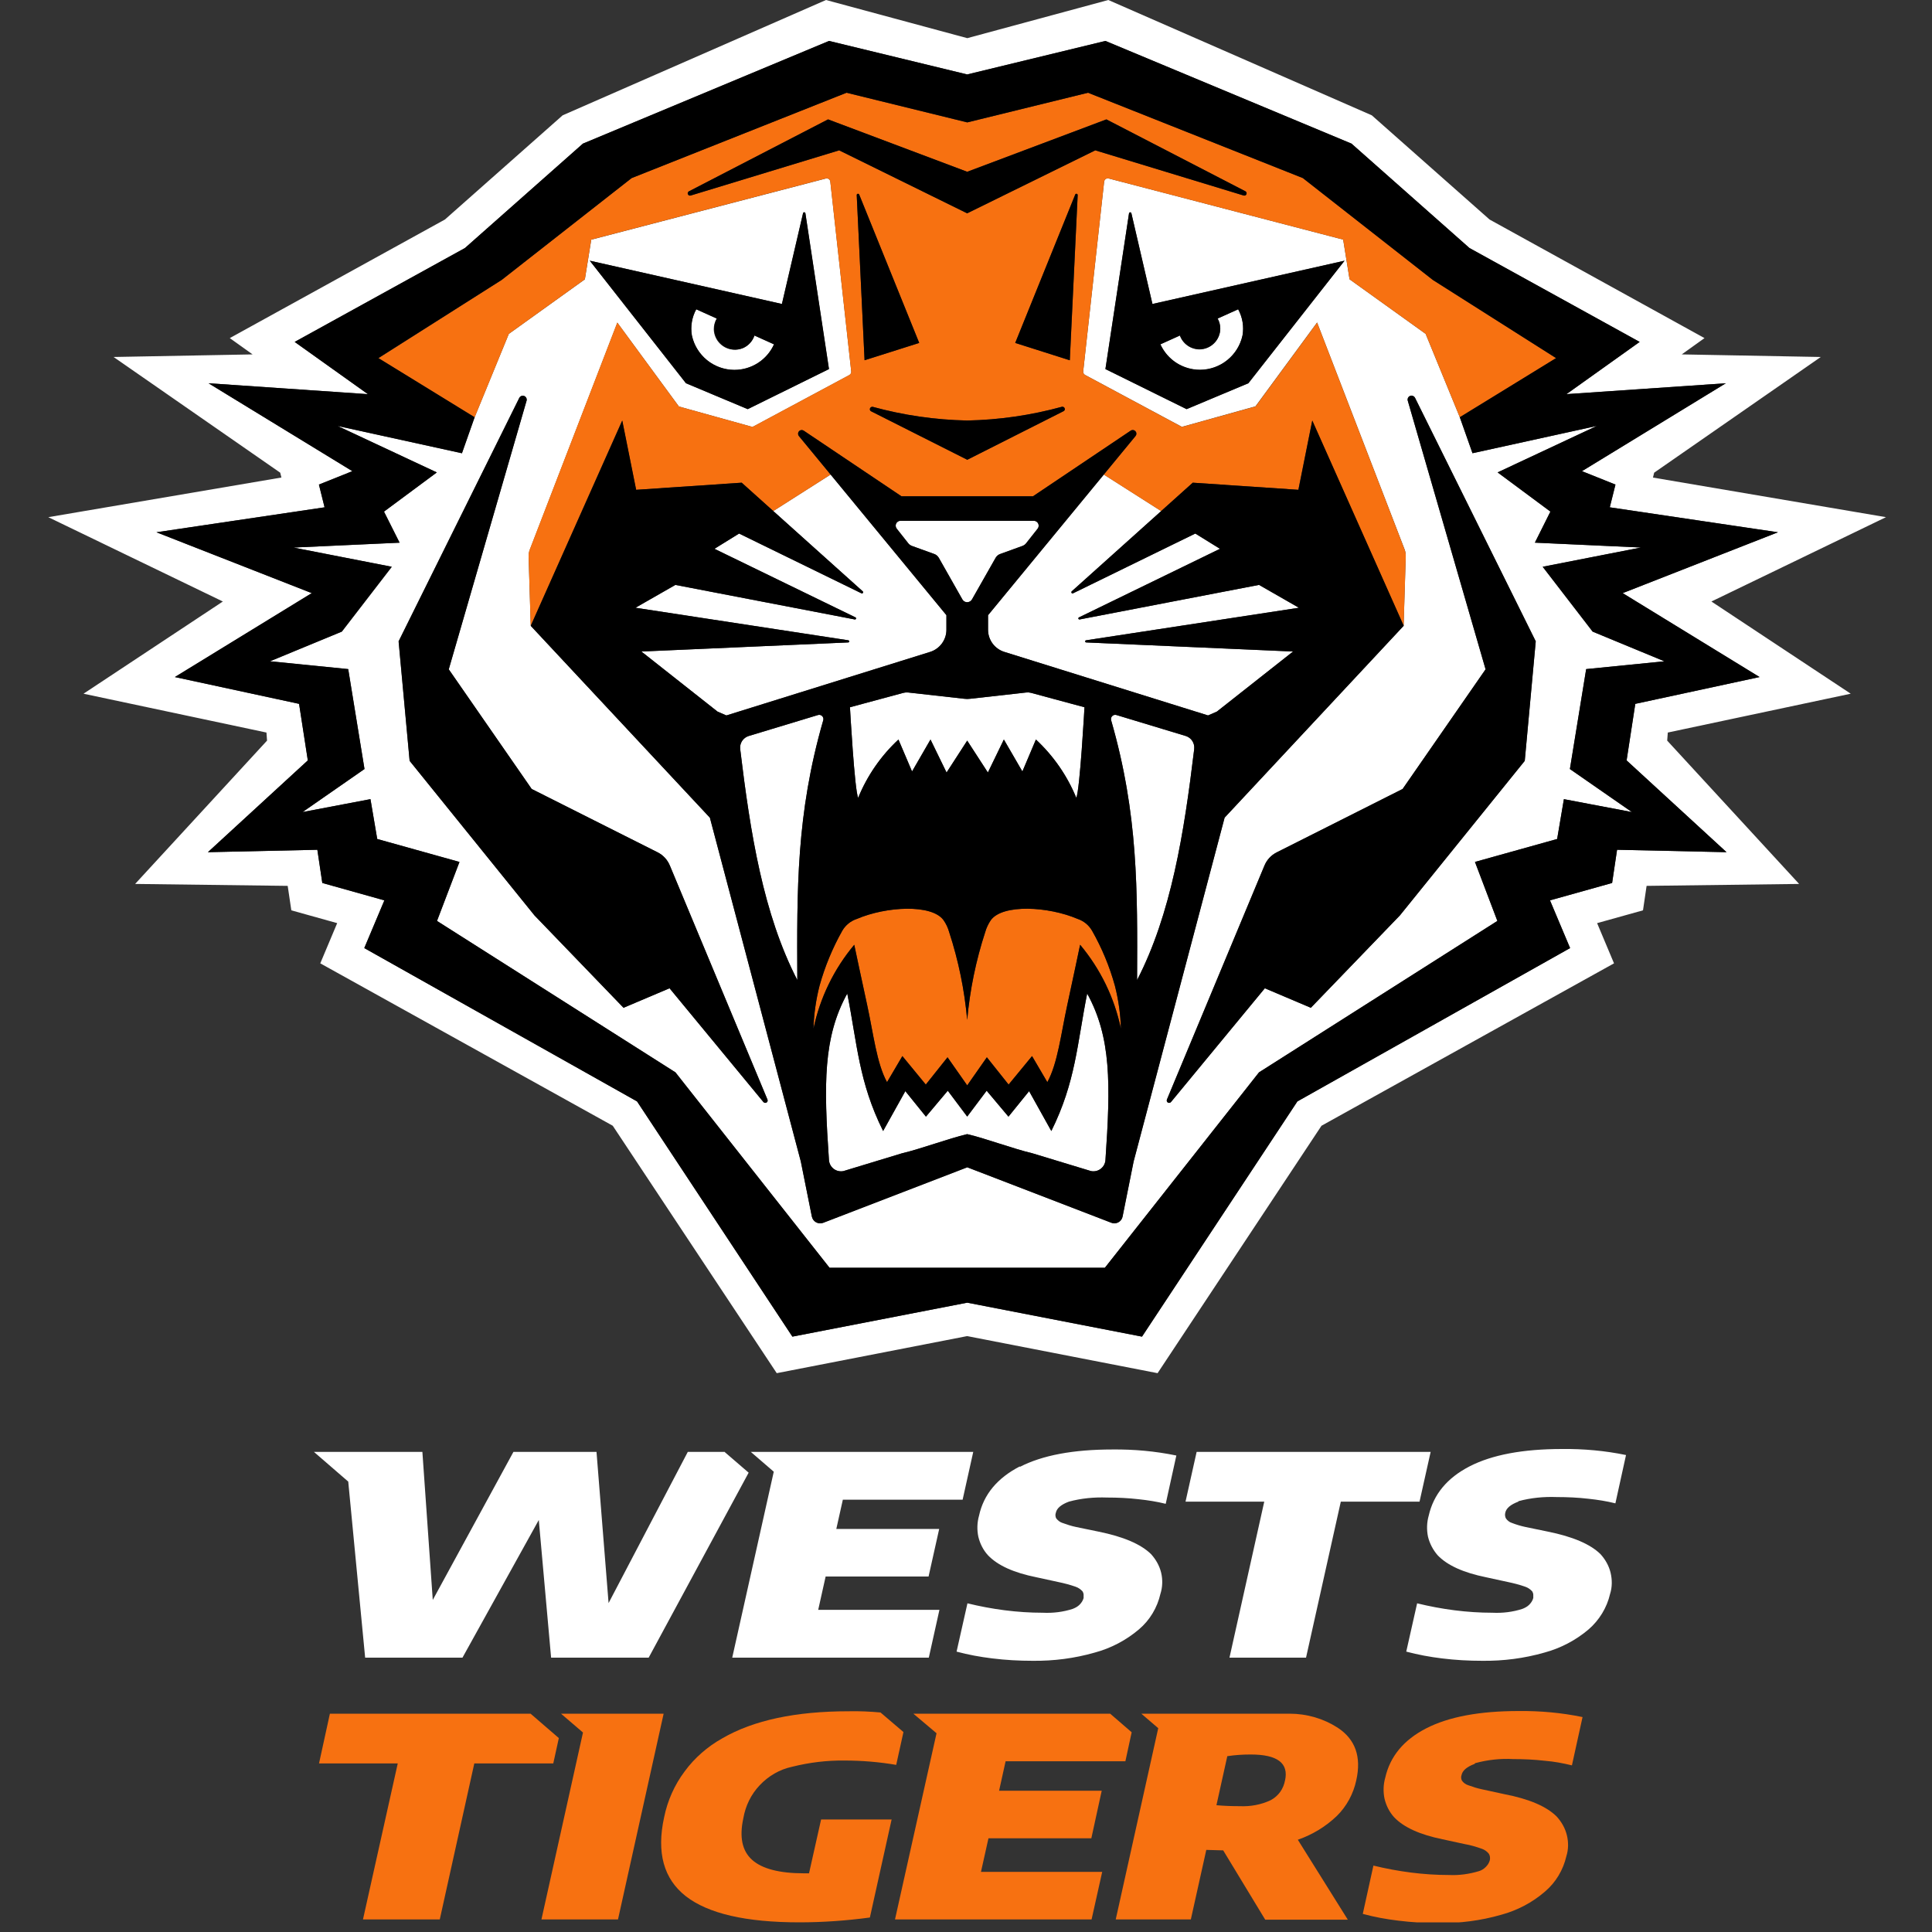 <svg width="80" height="80" viewBox="0 0 80 80" fill="none" xmlns="http://www.w3.org/2000/svg">
<rect x="0" y="0" width="80" height="80" fill="#333333" stroke="none"/>
<path d="M68.446 19.775L68.495 19.573L75.395 14.782L69.638 14.675L70.58 14L61.68 9.09L56.803 4.775L45.893 0L40.053 1.58L34.203 0L23.298 4.775L18.423 9.09L9.515 14L10.46 14.675L4.703 14.782L11.603 19.573L11.653 19.773L2 21.415L9.228 24.907L3.458 28.725L11.033 30.333L11.058 30.667L5.595 36.602L11.913 36.682L12.063 37.695L13.962 38.225L13.262 39.89L25.373 46.615L32.163 56.86L40.048 55.325L47.933 56.86L54.72 46.615L66.833 39.89L66.133 38.225L68.033 37.695L68.182 36.682L74.498 36.602L69.035 30.667L69.06 30.333L76.635 28.725L70.866 24.907L78.095 21.415L68.446 19.775ZM72.858 28.035L67.713 29.145L67.353 31.487L71.49 35.287L66.958 35.187L66.753 36.562L64.18 37.282L65.013 39.258L53.72 45.607L47.288 55.347L40.05 53.942L32.813 55.347L26.38 45.607L15.086 39.258L15.918 37.282L13.348 36.562L13.142 35.187L8.61 35.287L12.748 31.487L12.386 29.145L7.242 28.035L12.91 24.56L6.478 22.04L13.44 21.007L13.206 20.065L14.59 19.51L8.635 15.87L15.235 16.32L12.202 14.158L19.253 10.27L24.138 5.947L34.328 1.695L40.05 3.082L45.773 1.695L55.962 5.947L60.848 10.27L67.895 14.158L64.862 16.322L71.462 15.87L65.506 19.51L66.893 20.065L66.658 21.007L73.62 22.04L67.19 24.56L72.858 28.035ZM67.946 22.673L63.555 22.47L64.198 21.182L62.01 19.562L66.122 17.638L60.973 18.767L60.448 17.278L59.033 13.825L55.882 11.565L55.618 9.922L45.908 7.39L45.87 7.385C45.833 7.385 45.797 7.399 45.769 7.425C45.741 7.45 45.724 7.485 45.72 7.522L44.853 15.375C44.849 15.405 44.855 15.435 44.868 15.462C44.882 15.489 44.904 15.511 44.93 15.525L48.94 17.675L51.986 16.825L54.538 13.353L58.163 22.753C58.198 22.849 58.213 22.951 58.208 23.053L58.12 25.91L50.706 33.855L46.938 48.09L46.48 50.373C46.47 50.423 46.45 50.47 46.419 50.511C46.389 50.552 46.351 50.585 46.306 50.61C46.261 50.634 46.212 50.648 46.161 50.651C46.111 50.654 46.06 50.646 46.013 50.627L40.053 48.338L34.086 50.635C34.038 50.653 33.987 50.66 33.937 50.657C33.886 50.653 33.837 50.638 33.792 50.614C33.748 50.59 33.709 50.556 33.679 50.515C33.649 50.474 33.628 50.427 33.618 50.378L33.16 48.095L29.395 33.86L21.978 25.915L21.89 23.06C21.886 22.958 21.902 22.855 21.94 22.76L25.563 13.36L28.113 16.833L31.16 17.68L35.17 15.53C35.197 15.515 35.218 15.493 35.232 15.467C35.246 15.44 35.252 15.41 35.248 15.38L34.383 7.525C34.38 7.487 34.362 7.453 34.335 7.427C34.307 7.402 34.271 7.388 34.234 7.387C34.221 7.387 34.208 7.389 34.195 7.393L24.483 9.925L24.218 11.567L21.068 13.827L19.653 17.278L19.128 18.77L13.978 17.638L18.088 19.562L15.9 21.187L16.546 22.473L12.153 22.673L16.223 23.473L14.153 26.155L11.18 27.385L14.42 27.707L15.093 31.845L12.528 33.627L15.34 33.093L15.62 34.742L19.026 35.693L18.095 38.135L27.97 44.405L34.35 52.498H45.75L52.133 44.405L62.003 38.135L61.075 35.693L64.478 34.742L64.758 33.093L67.573 33.627L65.008 31.845L65.68 27.707L68.918 27.382L65.948 26.155L63.878 23.47L67.946 22.675V22.673ZM43.533 46.833L42.613 45.182L41.758 46.238L40.855 45.162L40.05 46.235L39.246 45.165L38.343 46.238L37.488 45.182L36.568 46.833C35.558 44.805 35.498 43.233 35.083 41.14C34.083 42.955 34.108 44.875 34.326 48.04C34.331 48.111 34.351 48.18 34.385 48.242C34.419 48.305 34.466 48.359 34.523 48.402C34.58 48.444 34.645 48.474 34.715 48.489C34.784 48.505 34.856 48.505 34.926 48.49L37.35 47.755C38.123 47.575 39.28 47.142 40.05 46.962C40.82 47.142 41.975 47.575 42.748 47.755L45.173 48.493C45.242 48.507 45.314 48.506 45.383 48.49C45.452 48.475 45.517 48.445 45.574 48.402C45.63 48.36 45.678 48.306 45.712 48.243C45.746 48.182 45.767 48.113 45.773 48.042C45.99 44.875 46.015 42.955 45.018 41.14C44.6 43.23 44.543 44.805 43.533 46.833ZM63.135 31.505L57.966 37.905L54.278 41.73L52.373 40.922L48.486 45.633C48.47 45.65 48.449 45.662 48.426 45.667C48.402 45.671 48.378 45.666 48.358 45.654C48.338 45.642 48.322 45.623 48.315 45.6C48.309 45.578 48.31 45.554 48.318 45.533L52.36 35.833C52.46 35.599 52.639 35.408 52.866 35.293L58.078 32.67L61.515 27.715L58.29 16.582L58.288 16.553C58.288 16.463 58.361 16.39 58.45 16.39C58.508 16.39 58.561 16.421 58.59 16.47L63.59 26.558L63.135 31.505ZM31.61 45.633L27.723 40.922L25.818 41.73L22.13 37.905L16.96 31.505L16.503 26.555L21.503 16.47C21.517 16.443 21.538 16.421 21.563 16.405C21.589 16.39 21.618 16.382 21.648 16.382C21.735 16.382 21.81 16.455 21.81 16.545L21.806 16.582L18.58 27.715L22.015 32.67L27.23 35.295C27.455 35.407 27.635 35.6 27.733 35.835L31.778 45.53C31.787 45.553 31.788 45.577 31.781 45.6C31.774 45.623 31.758 45.643 31.738 45.655C31.717 45.666 31.694 45.67 31.671 45.666C31.648 45.662 31.628 45.65 31.613 45.633H31.61ZM33.873 29.607L31.003 30.478C30.891 30.512 30.794 30.584 30.729 30.682C30.665 30.781 30.637 30.898 30.65 31.015C31.07 34.515 31.606 37.847 33.015 40.582C33 36.853 32.966 33.72 34.09 29.825C34.099 29.794 34.099 29.762 34.091 29.732C34.084 29.701 34.068 29.673 34.046 29.65C34.023 29.628 33.995 29.613 33.965 29.605C33.935 29.598 33.903 29.598 33.873 29.607ZM49.098 30.475L46.228 29.607C46.206 29.601 46.182 29.598 46.158 29.601C46.135 29.604 46.112 29.611 46.092 29.623C46.072 29.635 46.054 29.651 46.04 29.669C46.026 29.688 46.016 29.71 46.01 29.733C46.002 29.763 46.002 29.795 46.01 29.825C47.135 33.72 47.1 36.85 47.086 40.582C48.495 37.847 49.028 34.515 49.45 31.015C49.465 30.898 49.437 30.78 49.372 30.681C49.308 30.582 49.211 30.509 49.098 30.475ZM37.203 30.625L37.766 31.945L38.53 30.622L39.195 31.987L40.05 30.667L40.906 31.99L41.568 30.622L42.335 31.945L42.895 30.622C43.62 31.296 44.19 32.119 44.566 33.035C44.715 32.738 44.906 29.285 44.906 29.285L42.686 28.687C42.622 28.671 42.556 28.667 42.49 28.675L40.17 28.935C40.09 28.945 40.008 28.945 39.928 28.935L37.608 28.675C37.544 28.668 37.478 28.672 37.415 28.687L35.195 29.287C35.195 29.287 35.386 32.738 35.535 33.035C35.909 32.119 36.478 31.296 37.203 30.622V30.625ZM35.668 24.567L30.603 22.093L29.583 22.725L35.423 25.565C35.433 25.57 35.44 25.578 35.445 25.588C35.449 25.598 35.45 25.609 35.448 25.62C35.443 25.63 35.435 25.639 35.426 25.645C35.415 25.65 35.404 25.652 35.393 25.65L27.968 24.22L26.313 25.167L35.126 26.513C35.135 26.513 35.146 26.52 35.153 26.527C35.161 26.536 35.165 26.547 35.164 26.559C35.164 26.571 35.159 26.582 35.15 26.59C35.142 26.598 35.131 26.602 35.12 26.602L26.558 26.978L29.71 29.465L30.078 29.625L38.513 26.993C38.913 26.867 39.188 26.495 39.188 26.078V25.473L34.393 19.65L32.018 21.162L35.723 24.487C35.731 24.496 35.736 24.506 35.738 24.518C35.738 24.527 35.738 24.54 35.73 24.55C35.724 24.559 35.714 24.567 35.703 24.57C35.691 24.573 35.679 24.572 35.668 24.567ZM40.913 26.078C40.913 26.498 41.188 26.87 41.588 26.995L50.023 29.625L50.388 29.467L53.543 26.978L44.978 26.602C44.966 26.602 44.954 26.598 44.946 26.589C44.938 26.581 44.933 26.57 44.933 26.558C44.933 26.533 44.953 26.515 44.975 26.513L53.786 25.167L52.135 24.218L44.706 25.65C44.695 25.65 44.683 25.65 44.675 25.645C44.66 25.638 44.653 25.622 44.653 25.605C44.653 25.587 44.663 25.573 44.678 25.565L50.518 22.725L49.495 22.093L44.433 24.567C44.422 24.572 44.41 24.573 44.398 24.57C44.387 24.567 44.377 24.559 44.37 24.55C44.355 24.53 44.36 24.502 44.378 24.485L48.083 21.162L45.708 19.65L40.913 25.475V26.078ZM40.05 24.933C40.133 24.934 40.21 24.89 40.25 24.818L41.226 23.095C41.267 23.022 41.334 22.967 41.413 22.94L42.33 22.607C42.391 22.587 42.445 22.55 42.486 22.5L42.966 21.893C42.99 21.863 43.005 21.828 43.01 21.79C43.014 21.753 43.008 21.714 42.992 21.68C42.976 21.646 42.95 21.617 42.918 21.596C42.886 21.576 42.849 21.565 42.811 21.565H37.287C37.249 21.565 37.212 21.575 37.18 21.596C37.147 21.616 37.122 21.645 37.105 21.68C37.089 21.714 37.083 21.752 37.088 21.79C37.093 21.828 37.108 21.863 37.133 21.893L37.613 22.5C37.653 22.55 37.708 22.587 37.768 22.61L38.688 22.942C38.766 22.971 38.831 23.026 38.873 23.098L39.85 24.82C39.89 24.893 39.967 24.937 40.05 24.935V24.933ZM51.695 15.87L49.135 16.942L45.773 15.282L46.748 8.842C46.75 8.815 46.77 8.795 46.798 8.795C46.81 8.795 46.82 8.8 46.83 8.807C46.84 8.815 46.848 8.825 46.85 8.838L47.72 12.587L55.675 10.795L51.693 15.87H51.695ZM32.378 12.587L33.248 8.838C33.25 8.81 33.27 8.79 33.298 8.79C33.326 8.79 33.348 8.813 33.348 8.84L34.323 15.282L30.96 16.942L28.403 15.867L24.42 10.795L32.378 12.587ZM30.735 15.29C31.022 15.238 31.292 15.117 31.521 14.937C31.75 14.757 31.932 14.524 32.05 14.258L31.24 13.893C31.182 14.065 31.072 14.214 30.925 14.319C30.778 14.425 30.601 14.482 30.42 14.482C30.194 14.481 29.977 14.392 29.815 14.233C29.653 14.075 29.56 13.859 29.555 13.633C29.555 13.478 29.598 13.325 29.678 13.19L28.83 12.807C28.649 13.137 28.585 13.519 28.648 13.89C28.745 14.349 29.018 14.752 29.408 15.013C29.797 15.274 30.273 15.373 30.735 15.29ZM49.366 15.29C49.827 15.371 50.302 15.271 50.69 15.01C51.079 14.749 51.352 14.347 51.45 13.89C51.515 13.52 51.45 13.14 51.27 12.807L50.42 13.19C50.491 13.318 50.528 13.462 50.528 13.607C50.528 14.079 50.142 14.467 49.67 14.47C49.492 14.469 49.318 14.414 49.172 14.31C49.027 14.207 48.917 14.061 48.858 13.893L48.05 14.258C48.29 14.798 48.784 15.185 49.366 15.29Z" fill="white"/>
<path d="M45.22 38.538C45.086 38.306 44.872 38.133 44.618 38.05C43.393 37.527 41.52 37.433 41.03 38.1C40.926 38.251 40.847 38.418 40.798 38.595C40.412 39.775 40.161 40.995 40.048 42.23C39.938 40.994 39.688 39.775 39.302 38.595C39.252 38.418 39.173 38.25 39.068 38.098C38.58 37.433 36.708 37.527 35.482 38.05C35.227 38.132 35.012 38.306 34.878 38.538C34.472 39.258 34.156 40.024 33.935 40.82C33.786 41.401 33.702 41.998 33.686 42.598C33.954 41.318 34.533 40.124 35.373 39.123C35.373 39.123 35.72 40.763 35.91 41.627C36.166 42.798 36.3 44.031 36.73 44.81L37.366 43.73L38.335 44.91L39.235 43.78L40.05 44.943L40.866 43.78L41.766 44.91L42.735 43.73L43.368 44.81C43.798 44.031 43.935 42.798 44.193 41.627C44.38 40.763 44.726 39.12 44.726 39.12C45.566 40.123 46.147 41.317 46.415 42.598C46.397 41.997 46.313 41.4 46.166 40.818C45.946 40.022 45.628 39.256 45.22 38.538ZM24.218 11.565L24.482 9.922L34.193 7.39C34.205 7.387 34.218 7.385 34.231 7.385C34.308 7.385 34.374 7.446 34.38 7.522L35.246 15.378C35.249 15.408 35.244 15.438 35.23 15.464C35.216 15.491 35.194 15.513 35.168 15.527L31.158 17.678L28.11 16.831L25.56 13.355L21.935 22.755C21.898 22.851 21.882 22.953 21.888 23.055L21.975 25.913L25.762 17.413L26.338 20.282L30.71 19.987L32.018 21.163L34.393 19.651L33.08 18.058C33.056 18.029 33.044 17.994 33.045 17.957C33.046 17.92 33.06 17.884 33.086 17.858C33.11 17.831 33.144 17.814 33.18 17.81C33.216 17.806 33.252 17.815 33.282 17.835L37.326 20.55H42.775L46.818 17.835C46.844 17.815 46.877 17.803 46.91 17.802C46.94 17.803 46.969 17.811 46.993 17.828C47.018 17.844 47.037 17.867 47.048 17.895C47.06 17.922 47.063 17.952 47.057 17.981C47.052 18.01 47.038 18.037 47.018 18.058L45.706 19.651L48.08 21.163L49.39 19.987L53.76 20.282L54.335 17.415L58.122 25.915L58.21 23.058C58.216 22.955 58.2 22.853 58.162 22.758L54.54 13.358L51.99 16.831L48.94 17.678L44.933 15.527C44.906 15.514 44.884 15.492 44.869 15.465C44.855 15.438 44.849 15.408 44.853 15.378L45.72 7.522C45.723 7.489 45.737 7.458 45.76 7.434C45.782 7.409 45.813 7.393 45.846 7.387C45.866 7.385 45.888 7.386 45.908 7.39L55.618 9.922L55.883 11.565L59.033 13.825L60.446 17.275L64.433 14.831L59.328 11.591L53.946 7.373L45.053 3.84L40.053 5.07L35.053 3.84L26.155 7.373L20.775 11.591L15.67 14.831L19.655 17.278L21.07 13.825L24.218 11.565ZM44.035 17.027L40.053 19.038L36.066 17.027C36.052 17.018 36.041 17.006 36.032 16.992C36.025 16.977 36.02 16.961 36.02 16.945C36.02 16.89 36.066 16.845 36.12 16.845H36.135C37.41 17.195 38.728 17.385 40.053 17.413C41.377 17.386 42.693 17.195 43.97 16.845H43.982C44.038 16.845 44.082 16.89 44.082 16.945C44.083 16.961 44.078 16.977 44.071 16.992C44.063 17.006 44.051 17.018 44.038 17.027H44.035ZM44.298 14.918L42.038 14.2L44.52 8.058C44.53 8.033 44.558 8.018 44.582 8.025C44.595 8.027 44.607 8.034 44.615 8.044C44.623 8.054 44.627 8.067 44.626 8.08L44.3 14.918H44.298ZM35.8 14.915L35.475 8.08C35.474 8.073 35.475 8.066 35.477 8.059C35.479 8.052 35.483 8.045 35.488 8.04C35.498 8.03 35.511 8.023 35.526 8.022C35.538 8.022 35.55 8.025 35.56 8.033C35.568 8.04 35.575 8.047 35.578 8.058L38.062 14.2L35.8 14.915ZM28.533 7.92L34.288 4.945L40.05 7.113L45.813 4.942L51.568 7.92C51.6 7.936 51.62 7.969 51.62 8.005C51.62 8.02 51.616 8.035 51.609 8.048C51.602 8.061 51.593 8.073 51.58 8.081C51.568 8.09 51.554 8.096 51.539 8.098C51.525 8.101 51.51 8.1 51.495 8.095L45.353 6.225L40.05 8.833L34.748 6.225L28.606 8.095C28.594 8.1 28.581 8.102 28.568 8.102C28.546 8.102 28.525 8.095 28.508 8.081C28.491 8.067 28.48 8.048 28.475 8.027C28.471 8.005 28.474 7.983 28.484 7.964C28.494 7.944 28.51 7.929 28.53 7.92H28.533Z" fill="#F77111"/>
<path d="M66.657 21.007L66.893 20.065L65.505 19.51L71.463 15.87L64.863 16.32L67.895 14.158L60.846 10.27L55.963 5.947L45.773 1.695L40.048 3.083L34.328 1.695L24.137 5.947L19.253 10.27L12.203 14.158L15.235 16.323L8.635 15.87L14.59 19.51L13.206 20.065L13.44 21.007L6.478 22.04L12.908 24.56L7.24 28.035L12.383 29.145L12.745 31.487L8.608 35.287L13.14 35.187L13.345 36.562L15.915 37.282L15.083 39.258L26.378 45.607L32.81 55.347L40.053 53.94L47.288 55.347L53.723 45.607L65.015 39.258L64.183 37.282L66.755 36.562L66.96 35.187L71.493 35.287L67.355 31.487L67.715 29.145L72.86 28.035L67.193 24.56L73.623 22.04L66.657 21.007ZM65.948 26.153L68.918 27.383L65.68 27.705L65.005 31.843L67.573 33.625L64.757 33.09L64.478 34.74L61.075 35.69L62.003 38.133L52.133 44.403L45.75 52.495H34.35L27.968 44.403L18.095 38.133L19.026 35.69L15.62 34.74L15.34 33.09L12.528 33.625L15.093 31.843L14.418 27.705L11.18 27.38L14.155 26.153L16.223 23.467L12.153 22.673L16.546 22.47L15.9 21.183L18.088 19.562L13.977 17.638L19.128 18.767L19.653 17.278L15.668 14.827L20.773 11.59L26.153 7.375L35.053 3.84L40.053 5.067L45.053 3.84L53.948 7.373L59.33 11.59L64.435 14.827L60.448 17.278L60.973 18.767L66.123 17.635L62.015 19.56L64.2 21.185L63.557 22.47L67.948 22.67L63.88 23.467L65.948 26.153ZM53.76 20.282L49.39 19.987L44.377 24.487C44.373 24.492 44.369 24.497 44.367 24.503C44.364 24.509 44.363 24.516 44.363 24.523C44.363 24.544 44.377 24.563 44.398 24.57C44.41 24.573 44.423 24.573 44.433 24.567L49.495 22.093L50.517 22.725L44.678 25.565C44.657 25.575 44.645 25.598 44.653 25.62C44.657 25.631 44.665 25.639 44.675 25.645C44.68 25.648 44.685 25.649 44.69 25.65C44.695 25.651 44.7 25.651 44.706 25.65L52.133 24.22L53.785 25.165L44.975 26.513C44.963 26.513 44.953 26.52 44.946 26.527C44.938 26.537 44.934 26.548 44.935 26.56C44.935 26.573 44.94 26.582 44.95 26.59C44.958 26.598 44.969 26.602 44.98 26.602L53.543 26.978L50.388 29.465L50.023 29.625L41.588 26.993C41.393 26.932 41.222 26.811 41.1 26.646C40.979 26.481 40.913 26.282 40.913 26.078V25.473L47.017 18.058C47.041 18.029 47.053 17.993 47.052 17.957C47.051 17.92 47.037 17.885 47.013 17.858C46.988 17.831 46.956 17.814 46.92 17.809C46.884 17.805 46.848 17.813 46.818 17.833L42.773 20.55H37.328L33.285 17.835C33.263 17.819 33.237 17.809 33.209 17.807C33.182 17.805 33.154 17.811 33.129 17.823C33.105 17.836 33.084 17.855 33.07 17.878C33.055 17.902 33.048 17.929 33.048 17.957C33.048 17.994 33.06 18.03 33.083 18.058L39.19 25.473V26.078C39.19 26.498 38.915 26.87 38.515 26.995L30.078 29.625L29.713 29.467L26.558 26.978L35.12 26.602C35.131 26.602 35.142 26.598 35.15 26.59C35.159 26.582 35.164 26.571 35.164 26.559C35.165 26.547 35.16 26.536 35.153 26.527C35.145 26.52 35.136 26.515 35.126 26.513L26.313 25.165L27.965 24.22L35.393 25.65C35.404 25.652 35.415 25.651 35.425 25.645C35.435 25.64 35.442 25.631 35.446 25.62C35.448 25.615 35.449 25.609 35.449 25.604C35.449 25.598 35.448 25.593 35.446 25.587C35.443 25.582 35.44 25.577 35.435 25.572C35.431 25.568 35.426 25.565 35.42 25.562L29.585 22.725L30.605 22.093L35.67 24.567L35.693 24.573C35.706 24.573 35.719 24.567 35.728 24.558C35.738 24.549 35.743 24.536 35.743 24.523C35.742 24.508 35.736 24.495 35.725 24.485L30.713 19.987L26.343 20.282L25.768 17.415L21.977 25.915L29.395 33.858L33.16 48.093L33.617 50.375C33.628 50.425 33.649 50.472 33.679 50.513C33.709 50.554 33.748 50.587 33.792 50.612C33.837 50.636 33.886 50.651 33.937 50.655C33.987 50.658 34.038 50.651 34.086 50.633L40.053 48.333L46.017 50.633C46.058 50.649 46.102 50.657 46.145 50.658C46.226 50.657 46.303 50.628 46.365 50.577C46.427 50.525 46.47 50.454 46.486 50.375L46.943 48.093L50.71 33.858L58.126 25.913L54.34 17.413L53.766 20.282H53.76ZM45.775 48.04C45.769 48.111 45.748 48.18 45.714 48.242C45.679 48.304 45.632 48.358 45.575 48.401C45.518 48.443 45.453 48.473 45.384 48.489C45.314 48.504 45.242 48.504 45.173 48.49L42.748 47.755C41.977 47.575 40.82 47.142 40.048 46.962C39.28 47.142 38.123 47.575 37.353 47.755L34.928 48.493C34.858 48.507 34.786 48.506 34.717 48.491C34.648 48.475 34.583 48.445 34.526 48.403C34.469 48.36 34.422 48.306 34.387 48.244C34.353 48.182 34.332 48.113 34.325 48.042C34.108 44.875 34.086 42.955 35.083 41.14C35.498 43.23 35.557 44.805 36.568 46.833L37.488 45.182L38.34 46.238L39.245 45.163L40.05 46.235L40.855 45.165L41.758 46.238L42.613 45.182L43.533 46.833C44.54 44.805 44.6 43.233 45.017 41.14C46.015 42.955 45.993 44.875 45.775 48.04ZM58.29 16.582L61.515 27.715L58.08 32.67L52.868 35.295C52.64 35.408 52.46 35.6 52.363 35.835L48.32 45.53C48.311 45.552 48.31 45.577 48.318 45.6C48.325 45.623 48.34 45.642 48.36 45.654C48.38 45.666 48.404 45.671 48.428 45.667C48.451 45.663 48.472 45.65 48.488 45.633L52.375 40.922L54.28 41.73L57.968 37.905L63.138 31.505L63.593 26.555L58.593 16.47C58.579 16.443 58.558 16.421 58.533 16.405C58.507 16.389 58.478 16.381 58.448 16.38C58.418 16.38 58.389 16.388 58.363 16.403C58.337 16.418 58.317 16.441 58.303 16.467C58.285 16.503 58.281 16.544 58.29 16.582ZM27.735 35.835C27.638 35.6 27.46 35.407 27.233 35.293L22.017 32.67L18.583 27.715L21.808 16.582L21.81 16.553C21.81 16.51 21.793 16.469 21.763 16.438C21.732 16.407 21.691 16.39 21.648 16.39C21.62 16.39 21.592 16.397 21.567 16.411C21.543 16.425 21.522 16.445 21.508 16.47L16.508 26.558L16.963 31.505L22.133 37.905L25.82 41.73L27.726 40.922L31.613 45.633C31.622 45.644 31.634 45.652 31.647 45.658C31.66 45.664 31.674 45.667 31.688 45.667C31.709 45.667 31.729 45.661 31.746 45.649C31.763 45.637 31.776 45.62 31.783 45.6C31.79 45.578 31.789 45.554 31.78 45.533L27.735 35.833V35.835ZM44.725 39.12C44.725 39.12 44.38 40.763 44.19 41.627C43.935 42.798 43.797 44.03 43.368 44.81L42.735 43.73L41.763 44.91L40.863 43.78L40.05 44.943L39.235 43.78L38.335 44.91L37.365 43.73L36.73 44.81C36.3 44.03 36.166 42.798 35.91 41.627C35.72 40.763 35.373 39.12 35.373 39.12C34.533 40.122 33.953 41.316 33.683 42.595C33.703 41.995 33.785 41.4 33.935 40.82C34.155 40.023 34.473 39.258 34.877 38.54C35.012 38.308 35.228 38.133 35.483 38.05C36.708 37.527 38.58 37.433 39.068 38.1C39.175 38.25 39.253 38.418 39.303 38.595C39.688 39.775 39.938 40.995 40.05 42.23C40.16 40.994 40.41 39.775 40.795 38.595C40.846 38.418 40.925 38.25 41.03 38.098C41.52 37.433 43.393 37.527 44.617 38.047C44.872 38.132 45.087 38.307 45.22 38.54C45.628 39.258 45.946 40.025 46.166 40.82C46.315 41.4 46.398 41.995 46.415 42.595C46.145 41.316 45.565 40.123 44.725 39.12ZM49.45 31.015C49.028 34.515 48.495 37.847 47.083 40.583C47.1 36.853 47.133 33.72 46.01 29.825C46.001 29.794 46 29.762 46.008 29.731C46.016 29.7 46.032 29.672 46.055 29.65C46.078 29.628 46.106 29.613 46.136 29.605C46.166 29.598 46.198 29.599 46.228 29.607L49.097 30.475C49.33 30.546 49.477 30.775 49.448 31.015H49.45ZM33.015 40.583C31.605 37.847 31.07 34.515 30.65 31.015C30.636 30.899 30.663 30.78 30.727 30.682C30.791 30.583 30.887 30.51 31 30.475L33.873 29.607C33.888 29.602 33.904 29.6 33.92 29.6C33.947 29.6 33.974 29.607 33.998 29.619C34.022 29.631 34.044 29.649 34.06 29.671C34.076 29.692 34.087 29.718 34.092 29.744C34.097 29.771 34.096 29.799 34.088 29.825C32.963 33.72 33 36.85 33.015 40.583ZM37.415 28.69C37.478 28.672 37.543 28.668 37.608 28.675L39.928 28.935C40.009 28.945 40.091 28.945 40.173 28.935L42.49 28.675C42.556 28.667 42.622 28.671 42.685 28.687L44.906 29.287C44.906 29.287 44.715 32.738 44.566 33.035C44.191 32.119 43.621 31.296 42.895 30.622L42.335 31.945L41.568 30.622L40.906 31.987L40.05 30.667L39.195 31.99L38.53 30.622L37.766 31.945L37.203 30.622C36.478 31.295 35.908 32.119 35.535 33.035C35.386 32.738 35.195 29.285 35.195 29.285L37.415 28.687V28.69ZM38.873 23.095C38.831 23.023 38.766 22.968 38.688 22.94L37.768 22.607C37.707 22.587 37.653 22.55 37.613 22.5L37.133 21.893C37.11 21.863 37.095 21.828 37.091 21.79C37.086 21.753 37.092 21.715 37.108 21.68C37.124 21.645 37.15 21.615 37.183 21.595C37.216 21.574 37.254 21.564 37.293 21.565H42.808C42.846 21.565 42.883 21.576 42.914 21.597C42.946 21.617 42.972 21.646 42.988 21.68C43.005 21.714 43.011 21.752 43.007 21.79C43.003 21.827 42.989 21.863 42.965 21.893L42.486 22.5C42.445 22.55 42.391 22.588 42.33 22.61L41.413 22.942C41.334 22.97 41.269 23.026 41.228 23.098L40.248 24.82C40.228 24.855 40.199 24.885 40.164 24.906C40.129 24.926 40.089 24.937 40.048 24.938C40.008 24.937 39.968 24.926 39.933 24.906C39.898 24.885 39.87 24.855 39.85 24.82L38.873 23.095ZM43.968 16.845C42.69 17.195 41.375 17.386 40.05 17.413C38.726 17.386 37.41 17.195 36.133 16.845H36.117C36.091 16.845 36.066 16.856 36.047 16.874C36.028 16.893 36.018 16.919 36.017 16.945C36.018 16.961 36.022 16.977 36.03 16.992C36.038 17.006 36.049 17.018 36.063 17.027L40.053 19.038L44.038 17.027C44.06 17.018 44.078 17 44.088 16.978C44.095 16.961 44.096 16.942 44.093 16.924C44.09 16.906 44.083 16.89 44.071 16.876C44.059 16.862 44.044 16.851 44.026 16.846C44.009 16.84 43.991 16.839 43.973 16.843L43.968 16.845ZM30.963 16.942L34.328 15.283L33.353 8.84C33.353 8.827 33.347 8.814 33.338 8.805C33.329 8.795 33.316 8.79 33.303 8.79C33.275 8.79 33.255 8.81 33.253 8.838L32.377 12.587L24.423 10.795L28.405 15.87L30.963 16.942ZM46.85 8.838C46.848 8.81 46.828 8.79 46.8 8.79C46.787 8.79 46.774 8.795 46.765 8.805C46.755 8.814 46.75 8.827 46.75 8.84L45.773 15.283L49.135 16.942L51.693 15.867L55.675 10.795L47.72 12.587L46.85 8.838ZM28.83 12.807L29.68 13.19C29.609 13.319 29.571 13.463 29.571 13.611C29.572 13.753 29.608 13.893 29.675 14.018C29.743 14.143 29.84 14.25 29.958 14.329C30.076 14.409 30.212 14.457 30.354 14.472C30.495 14.487 30.638 14.466 30.77 14.413C30.994 14.314 31.164 14.125 31.24 13.893L32.05 14.258C31.907 14.573 31.676 14.84 31.386 15.027C31.095 15.214 30.756 15.314 30.41 15.315C29.998 15.314 29.599 15.172 29.279 14.913C28.959 14.653 28.737 14.293 28.65 13.89C28.586 13.519 28.65 13.137 28.83 12.807ZM48.858 13.893C48.918 14.059 49.029 14.202 49.174 14.303C49.319 14.405 49.491 14.459 49.668 14.459C50.136 14.459 50.523 14.078 50.53 13.61C50.53 13.463 50.493 13.319 50.42 13.19L51.27 12.807C51.451 13.138 51.514 13.519 51.45 13.89C51.362 14.291 51.139 14.651 50.819 14.909C50.499 15.168 50.1 15.309 49.689 15.31C49.344 15.309 49.006 15.21 48.715 15.024C48.425 14.837 48.194 14.571 48.05 14.258L48.858 13.893ZM44.583 8.025C44.571 8.022 44.559 8.023 44.548 8.027C44.536 8.034 44.527 8.045 44.523 8.058L42.038 14.2L44.297 14.918L44.623 8.08C44.624 8.067 44.62 8.054 44.612 8.044C44.604 8.034 44.593 8.027 44.58 8.025H44.583ZM35.578 8.058C35.574 8.047 35.566 8.038 35.557 8.032C35.548 8.027 35.537 8.024 35.526 8.025C35.512 8.025 35.499 8.03 35.49 8.04C35.48 8.049 35.475 8.062 35.475 8.075L35.8 14.918L38.063 14.2L35.578 8.058ZM28.603 8.095L34.748 6.225L40.048 8.833L45.353 6.225L51.495 8.095C51.505 8.098 51.515 8.099 51.526 8.1C51.551 8.1 51.575 8.09 51.592 8.072C51.61 8.054 51.62 8.03 51.62 8.005C51.62 7.993 51.618 7.981 51.613 7.97C51.605 7.948 51.589 7.93 51.568 7.92L45.813 4.945L40.05 7.113L34.288 4.943L28.533 7.92C28.512 7.93 28.496 7.948 28.488 7.97C28.48 7.992 28.48 8.017 28.488 8.04C28.496 8.062 28.513 8.08 28.535 8.091C28.556 8.101 28.581 8.103 28.603 8.095Z" fill="black"/>
<g clip-path="url(#clip0_413_1377)">
<path d="M34 75.34L33.5 77.57H33.29C32.27 77.57 31.55 77.38 31.14 77.01C30.73 76.64 30.61 76.07 30.78 75.29C30.87 74.77 31.1 74.3 31.46 73.92C31.82 73.54 32.28 73.27 32.79 73.16C33.51 72.98 34.24 72.89 34.98 72.9C35.69 72.9 36.41 72.96 37.11 73.08L37.41 71.72L36.46 70.91C36.02 70.87 35.58 70.85 35.14 70.86C32.95 70.86 31.2 71.23 29.91 71.98C29.3 72.32 28.76 72.79 28.35 73.35C27.93 73.91 27.64 74.56 27.5 75.25C27.18 76.71 27.48 77.8 28.4 78.52C29.33 79.24 30.89 79.6 33.1 79.6C34.08 79.6 35.05 79.53 36.02 79.4L36.92 75.34H33.99H34Z" fill="#F77111"/>
<path d="M61.08 73.01C61.59 72.87 62.13 72.81 62.66 72.84C63.1 72.84 63.54 72.86 63.97 72.91C64.35 72.94 64.72 73.01 65.09 73.1L65.53 71.1C64.66 70.92 63.77 70.84 62.88 70.85C61.26 70.85 59.98 71.09 59.05 71.57C58.12 72.05 57.56 72.73 57.36 73.61C57.28 73.89 57.27 74.19 57.33 74.48C57.4 74.77 57.53 75.03 57.73 75.25C58.13 75.67 58.8 75.97 59.73 76.16L60.65 76.36C60.89 76.4 61.12 76.47 61.35 76.55C61.47 76.59 61.57 76.66 61.65 76.76C61.7 76.84 61.71 76.94 61.69 77.03C61.66 77.14 61.6 77.23 61.52 77.31C61.44 77.39 61.34 77.45 61.24 77.48C60.84 77.6 60.42 77.66 60 77.64C58.95 77.64 57.9 77.5 56.87 77.25L56.43 79.25C56.91 79.38 57.4 79.47 57.9 79.53C58.46 79.6 59.02 79.63 59.58 79.63C60.45 79.64 61.31 79.53 62.15 79.29C62.82 79.11 63.45 78.78 63.97 78.33C64.42 77.95 64.73 77.43 64.86 76.86C64.95 76.58 64.95 76.27 64.88 75.99C64.81 75.7 64.66 75.44 64.46 75.22C64.04 74.8 63.32 74.49 62.28 74.29L61.36 74.09C61.17 74.05 60.98 73.99 60.79 73.92C60.69 73.89 60.6 73.82 60.54 73.74C60.5 73.67 60.49 73.58 60.52 73.5C60.56 73.31 60.74 73.16 61.06 73.04L61.08 73.01Z" fill="#F77111"/>
<path d="M27.48 70.96L25.59 79.48H22.42L24.14 71.74L23.23 70.96H27.48Z" fill="#F77111"/>
<path d="M23.14 71.97L21.97 70.96H13.66L13.21 73.02H16.47L15.03 79.48H18.21L19.64 73.02H22.91L23.14 71.97Z" fill="#F77111"/>
<path d="M40.93 76.12H45.19L45.62 74.15H41.37L41.64 72.93H46.6L46.86 71.73L45.97 70.96H37.82L38.78 71.77L37.06 79.48H45.2L45.64 77.51H40.62L40.93 76.12Z" fill="#F77111"/>
<path d="M56.16 73.72C56.38 72.74 56.12 72.02 55.39 71.54C54.8 71.16 54.11 70.96 53.4 70.96H47.26L47.96 71.56L46.2 79.48H49.31L49.95 76.6L50.65 76.62L52.39 79.49H55.81L53.74 76.18C54.34 75.97 54.89 75.64 55.35 75.2C55.76 74.8 56.04 74.28 56.16 73.72ZM53.21 73.72C53.18 73.89 53.11 74.06 53.01 74.2C52.91 74.34 52.77 74.46 52.62 74.54C52.22 74.73 51.78 74.81 51.33 74.79C51.02 74.79 50.7 74.78 50.37 74.75L50.82 72.72C51.14 72.67 51.46 72.65 51.79 72.65C52.9 72.65 53.37 73.01 53.21 73.73V73.72Z" fill="#F77111"/>
<path d="M62.88 62.16C63.39 62.02 63.93 61.97 64.46 61.99C64.9 61.99 65.34 62.01 65.77 62.06C66.15 62.1 66.53 62.16 66.89 62.25L67.33 60.25C66.46 60.07 65.57 59.99 64.68 60C63.06 60 61.78 60.24 60.85 60.72C59.92 61.2 59.36 61.88 59.16 62.76C59.08 63.04 59.07 63.34 59.13 63.63C59.2 63.92 59.34 64.18 59.53 64.4C59.93 64.82 60.6 65.12 61.53 65.31L62.45 65.51C62.69 65.56 62.92 65.62 63.15 65.7C63.27 65.74 63.37 65.81 63.45 65.9C63.47 65.94 63.49 65.99 63.49 66.03C63.49 66.08 63.49 66.12 63.49 66.17C63.46 66.28 63.4 66.37 63.32 66.45C63.24 66.53 63.14 66.58 63.04 66.62C62.64 66.75 62.22 66.8 61.8 66.78C60.75 66.78 59.7 66.64 58.68 66.39L58.23 68.39C58.72 68.52 59.21 68.61 59.7 68.67C60.26 68.74 60.82 68.77 61.38 68.77C62.25 68.78 63.11 68.67 63.95 68.43C64.62 68.25 65.25 67.92 65.78 67.47C66.22 67.09 66.54 66.57 66.67 66C66.76 65.72 66.76 65.41 66.69 65.12C66.62 64.83 66.47 64.57 66.27 64.35C65.85 63.94 65.13 63.63 64.09 63.42L63.17 63.23C62.98 63.19 62.78 63.13 62.6 63.06C62.5 63.03 62.42 62.96 62.36 62.88C62.32 62.81 62.31 62.72 62.33 62.64C62.37 62.45 62.55 62.3 62.87 62.18L62.88 62.16ZM42.23 60.72C41.3 61.2 40.73 61.88 40.54 62.76C40.46 63.04 40.45 63.34 40.51 63.63C40.58 63.92 40.71 64.18 40.91 64.4C41.31 64.82 41.97 65.12 42.91 65.31L43.83 65.51C44.07 65.56 44.3 65.62 44.53 65.7C44.65 65.74 44.75 65.81 44.83 65.9C44.85 65.94 44.87 65.99 44.87 66.03C44.87 66.08 44.87 66.12 44.87 66.17C44.84 66.28 44.78 66.37 44.7 66.45C44.62 66.53 44.52 66.58 44.42 66.62C44.02 66.75 43.6 66.8 43.18 66.78C42.13 66.78 41.08 66.64 40.06 66.39L39.61 68.39C40.09 68.52 40.59 68.61 41.08 68.67C41.64 68.74 42.2 68.77 42.76 68.77C43.63 68.78 44.49 68.67 45.33 68.43C46 68.25 46.63 67.92 47.16 67.47C47.61 67.09 47.92 66.57 48.05 66C48.14 65.72 48.15 65.41 48.08 65.12C48.01 64.83 47.86 64.57 47.66 64.35C47.24 63.94 46.52 63.63 45.48 63.42L44.56 63.23C44.37 63.19 44.18 63.13 43.99 63.06C43.89 63.03 43.81 62.96 43.74 62.88C43.7 62.81 43.69 62.72 43.72 62.64C43.76 62.45 43.94 62.3 44.26 62.18C44.77 62.04 45.31 61.99 45.84 62.01C46.28 62.01 46.72 62.03 47.15 62.08C47.53 62.12 47.91 62.18 48.27 62.27L48.71 60.27C47.84 60.09 46.95 60.01 46.06 60.02C44.44 60.02 43.16 60.26 42.23 60.74V60.72ZM59.25 60.12H49.55L49.09 62.18H52.35L50.91 68.64H54.08L55.52 62.18H58.78L59.24 60.12H59.25ZM34.19 65.28H38.45L38.89 63.31H34.63L34.9 62.1H39.86L40.3 60.12H31.09L32.04 60.94L30.32 68.64H38.46L38.9 66.66H33.88L34.19 65.27V65.28ZM29.99 60.12H28.48L25.2 66.38L24.7 60.12H21.26L17.92 66.25L17.49 60.12H13L14.42 61.35L15.12 68.64H19.15L22.31 62.94L22.82 68.64H26.86L31 60.98L29.99 60.11V60.12Z" fill="white"/>
</g>
<defs>
<clipPath id="clip0_413_1377">
<rect width="54.34" height="19.6" fill="white" transform="translate(13 60)"/>
</clipPath>
</defs>
</svg>
